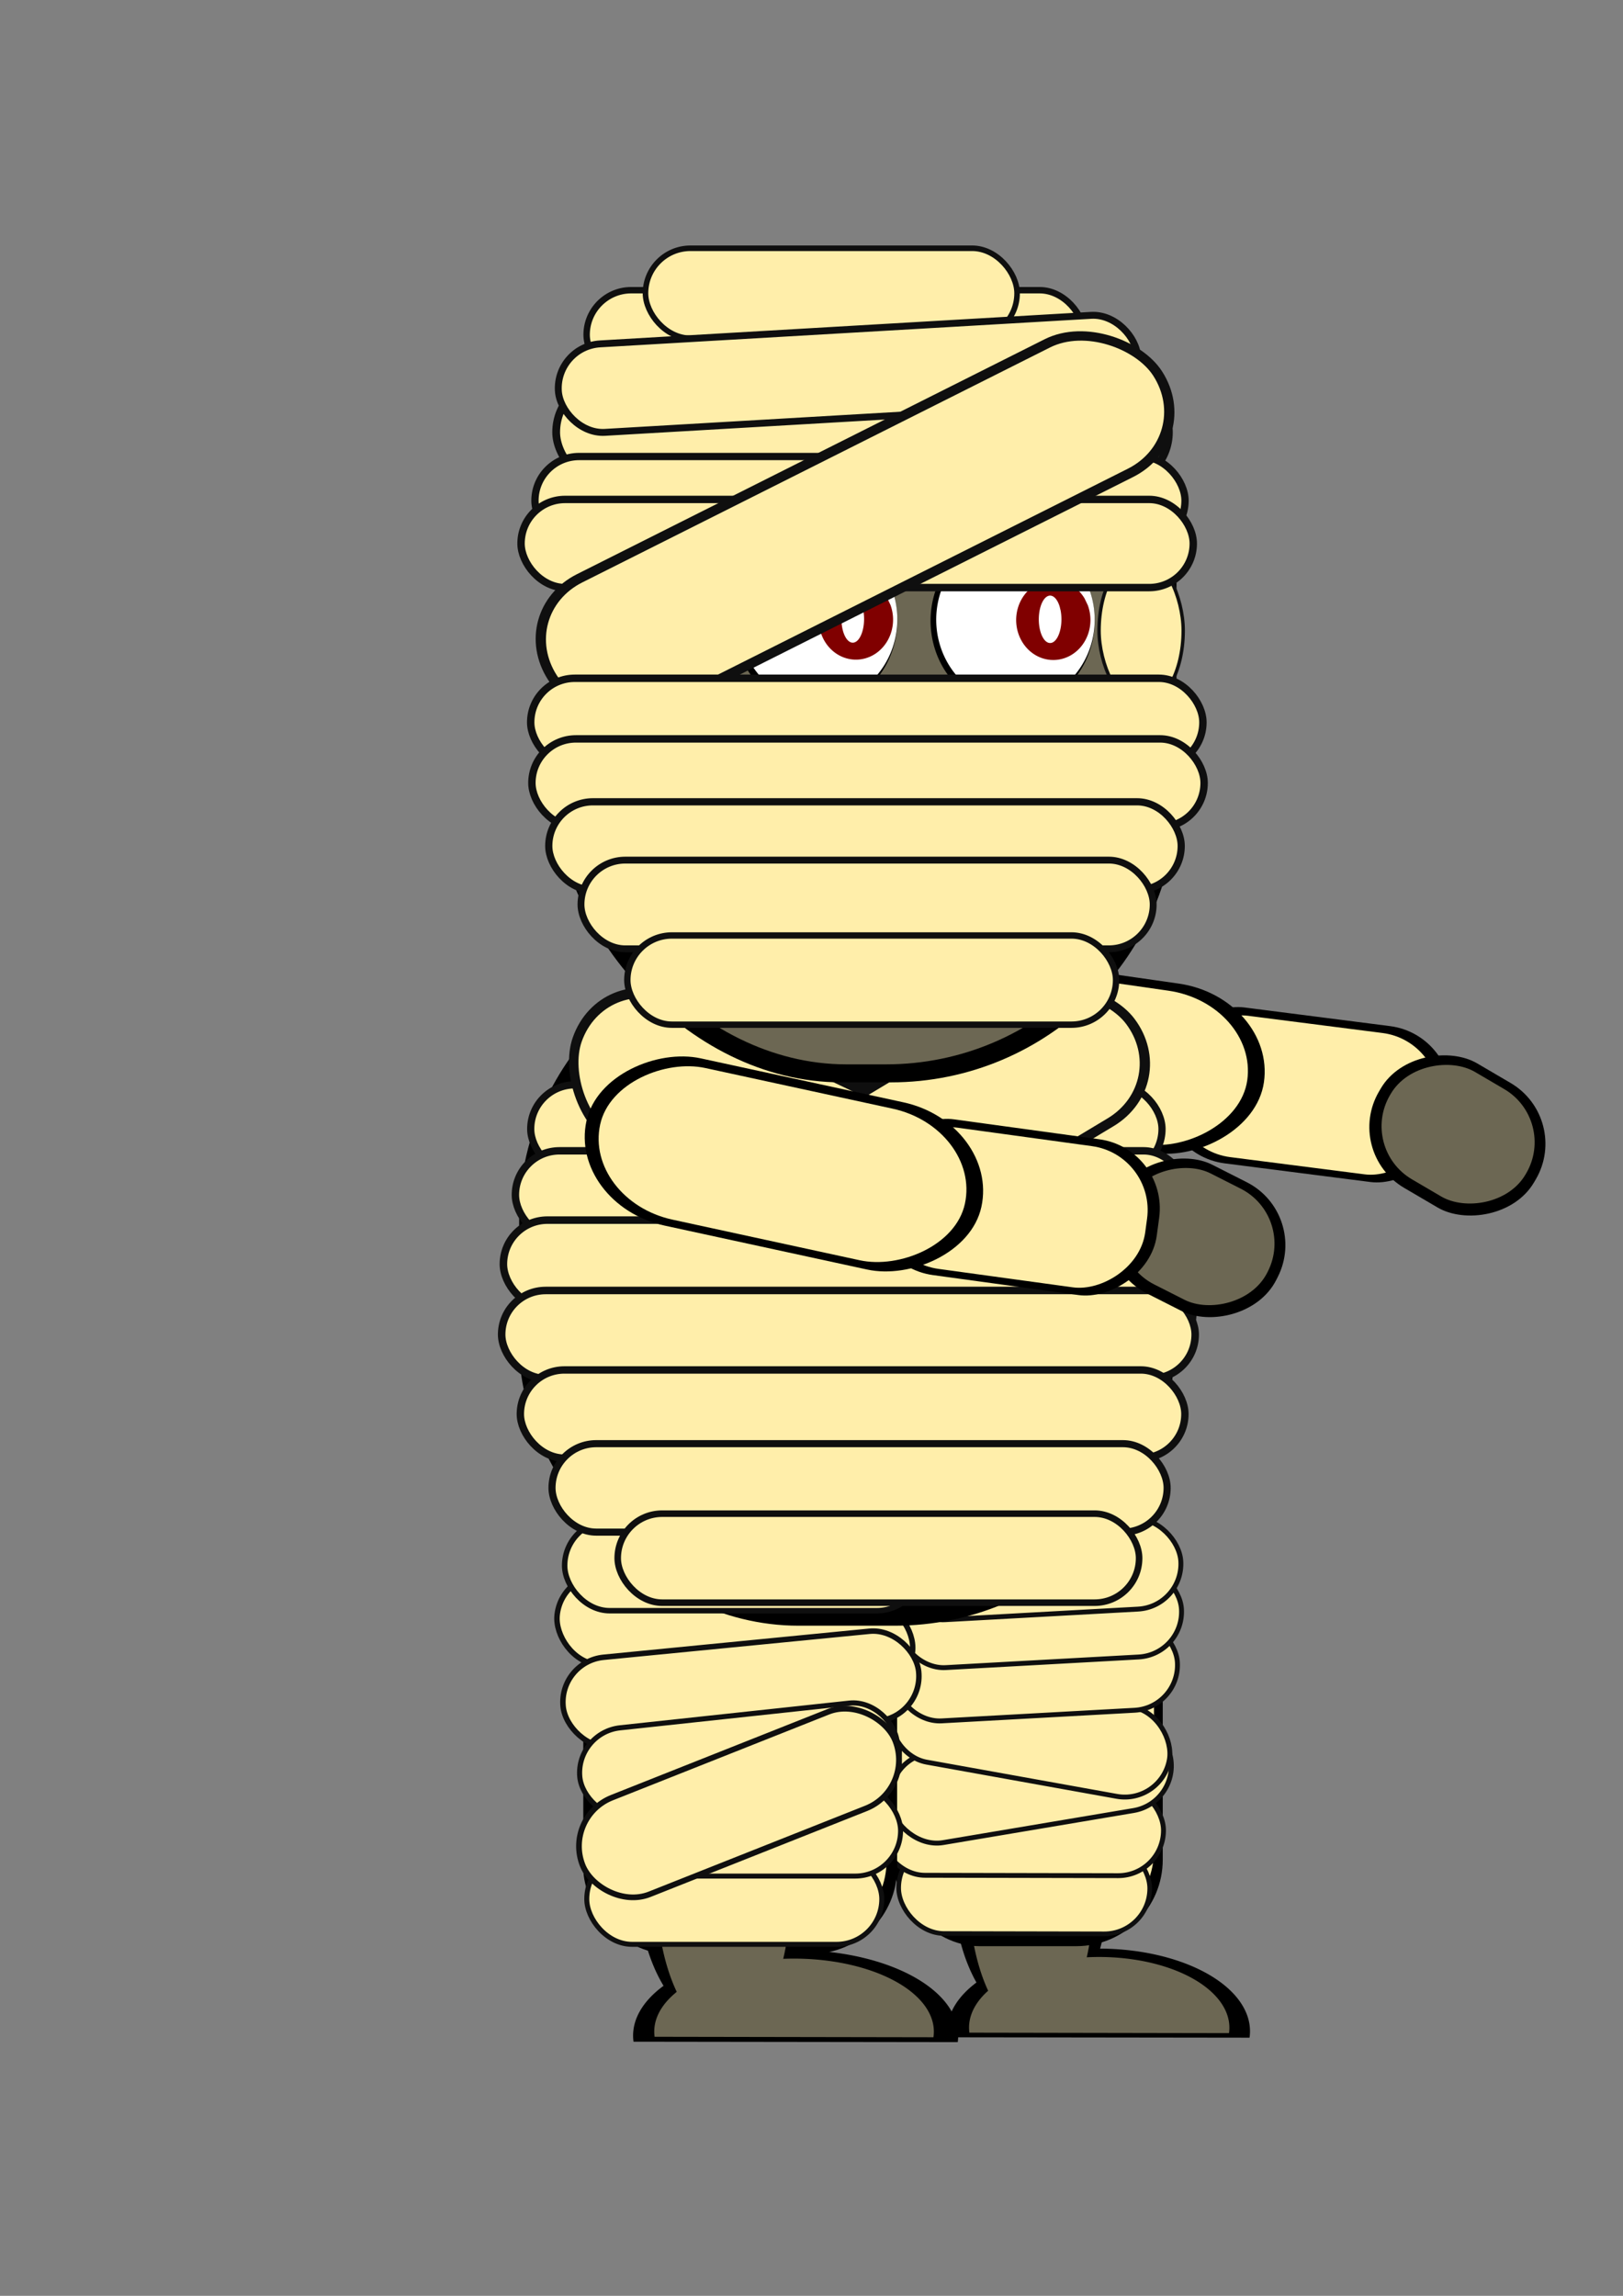 <?xml version="1.0" encoding="UTF-8" standalone="no"?>
<!-- Created with Inkscape (http://www.inkscape.org/) -->

<svg
   xmlns:dc="http://purl.org/dc/elements/1.1/"
   xmlns:cc="http://creativecommons.org/ns#"
   xmlns:rdf="http://www.w3.org/1999/02/22-rdf-syntax-ns#"
   xmlns:svg="http://www.w3.org/2000/svg"
   xmlns="http://www.w3.org/2000/svg"
   xmlns:sodipodi="http://sodipodi.sourceforge.net/DTD/sodipodi-0.dtd"
   xmlns:inkscape="http://www.inkscape.org/namespaces/inkscape"
   width="210mm"
   height="297mm"
   viewBox="0 0 210 297"
   version="1.1"
   id="svg8"
   inkscape:version="0.92.3 (2405546, 2018-03-11)"
   sodipodi:docname="mumie.svg">
  <rect x="0" y="0" width="210" height="297" fill="#808080" stroke="none"/>
  <defs
     id="defs2" />
  <sodipodi:namedview
     id="base"
     pagecolor="#ffffff"
     bordercolor="#666666"
     borderopacity="1.0"
     inkscape:pageopacity="0.0"
     inkscape:pageshadow="2"
     inkscape:zoom="0.98456066"
     inkscape:cx="193.62684"
     inkscape:cy="591.76741"
     inkscape:document-units="mm"
     inkscape:current-layer="layer6"
     showgrid="false"
     inkscape:snap-global="false"
     inkscape:window-width="2560"
     inkscape:window-height="1377"
     inkscape:window-x="-8"
     inkscape:window-y="-8"
     inkscape:window-maximized="1" />
  <g
     inkscape:groupmode="layer"
     id="layer6"
     inkscape:label="lBein"
     style="display:inline">
    <g
       inkscape:groupmode="layer"
       id="layer7"
       inkscape:label="fuss">
      <path
         style="fill:#000000;stroke-width:0.255;stroke-miterlimit:4;stroke-dasharray:none"
         id="path1153"
         sodipodi:type="arc"
         sodipodi:cx="-312.19443"
         sodipodi:cy="-244.36011"
         sodipodi:rx="18.290489"
         sodipodi:ry="12.801188"
         sodipodi:start="5.7695698"
         sodipodi:end="2.777045"
         sodipodi:open="true"
         d="m -296.264,-250.65 a 18.29,12.801 0 0 1 -0.664,13.34 18.29,12.801 0 0 1 -17.263,5.674 18.29,12.801 0 0 1 -15.092,-8.161"
         transform="matrix(-0.968,-0.25,0.655,-0.756,0,0)"
         inkscape:export-xdpi="300"
         inkscape:export-ydpi="300" />
      <path
         style="fill:#000000;stroke-width:0.232;stroke-miterlimit:4;stroke-dasharray:none"
         id="path1153-0"
         sodipodi:type="arc"
         sodipodi:cx="-117.80232"
         sodipodi:cy="207.33144"
         sodipodi:rx="16.463276"
         sodipodi:ry="11.744052"
         sodipodi:start="5.7695698"
         sodipodi:end="5.7270362"
         sodipodi:open="true"
         d="m -103.463,201.561 a 16.463,11.744 0 0 1 -6.098,15.937 16.463,11.744 0 0 1 -22.405,-4.18 16.463,11.744 0 0 1 5.622,-16.026 16.463,11.744 0 0 1 22.524,3.84"
         transform="matrix(0.241,-0.971,0.78,0.626,0,0)"
         inkscape:export-xdpi="300"
         inkscape:export-ydpi="300" />
      <path
         style="fill:#6c6753;stroke-width:0.219;stroke-miterlimit:4;stroke-dasharray:none"
         id="path1153-4"
         sodipodi:type="arc"
         sodipodi:cx="-312.64713"
         sodipodi:cy="-244.63927"
         sodipodi:rx="15.714069"
         sodipodi:ry="10.957847"
         sodipodi:start="5.7695698"
         sodipodi:end="2.777045"
         sodipodi:open="true"
         d="m -298.961,-250.023 a 15.714,10.958 0 0 1 -0.571,11.419 15.714,10.958 0 0 1 -14.831,4.857 15.714,10.958 0 0 1 -12.966,-6.986"
         transform="matrix(-0.969,-0.249,0.657,-0.754,0,0)"
         inkscape:export-xdpi="300"
         inkscape:export-ydpi="300" />
      <path
         style="fill:#6c6753;stroke-width:0.219;stroke-miterlimit:4;stroke-dasharray:none"
         id="path1153-0-0"
         sodipodi:type="arc"
         sodipodi:cx="-94.491859"
         sodipodi:cy="215.05672"
         sodipodi:rx="16.419262"
         sodipodi:ry="10.468791"
         sodipodi:start="5.7695698"
         sodipodi:end="5.7270362"
         sodipodi:open="true"
         d="m -80.191,209.913 a 16.419,10.469 0 0 1 -6.082,14.206 16.419,10.469 0 0 1 -22.345,-3.726 16.419,10.469 0 0 1 5.607,-14.286 16.419,10.469 0 0 1 22.464,3.423"
         transform="matrix(0.195,-0.981,0.706,0.708,0,0)"
         inkscape:export-xdpi="300"
         inkscape:export-ydpi="300" />
    </g>
    <rect
       style="display:inline;fill:#000000;stroke-width:0.232;stroke-miterlimit:4;stroke-dasharray:none"
       id="rect301-9-1-76"
       width="34.908"
       height="61.317"
       x="115.54"
       y="190.451"
       ry="11.183"
       inkscape:export-xdpi="300"
       inkscape:export-ydpi="300" />
    <rect
       style="display:inline;fill:#ffeeaa;stroke-width:0.219;stroke-miterlimit:4;stroke-dasharray:none"
       id="rect301-9-1-7-8"
       width="32.617"
       height="58.387"
       x="116.696"
       y="191.643"
       ry="10.649"
       inkscape:export-xdpi="300"
       inkscape:export-ydpi="300" />
    <rect
       style="opacity:1;fill:#ffeeaa;fill-opacity:1;stroke:#0f0f0f;stroke-width:0.596;stroke-miterlimit:4;stroke-dasharray:none;stroke-opacity:1"
       id="rect1027-8-9-44-1-9-2-4-0-4-0-7-7-0"
       width="32.481"
       height="11.767"
       x="116.523"
       y="238.12"
       ry="5.884"
       transform="matrix(1,0.002,-0.001,1,0,0)"
       inkscape:export-xdpi="300"
       inkscape:export-ydpi="300" />
    <rect
       style="opacity:1;fill:#ffeeaa;fill-opacity:1;stroke:#0f0f0f;stroke-width:0.632;stroke-miterlimit:4;stroke-dasharray:none;stroke-opacity:1"
       id="rect1027-8-9-44-1-9-2-4-0-4-0-7-7-0-0"
       width="36.721"
       height="11.731"
       x="114.058"
       y="230.628"
       ry="5.865"
       transform="matrix(1,0.002,-0.001,1,0,0)"
       inkscape:export-xdpi="300"
       inkscape:export-ydpi="300" />
    <rect
       style="opacity:1;fill:#ffeeaa;fill-opacity:1;stroke:#0f0f0f;stroke-width:0.632;stroke-miterlimit:4;stroke-dasharray:none;stroke-opacity:1"
       id="rect1027-8-9-44-1-9-2-4-0-4-0-7-7-0-0-6"
       width="36.721"
       height="11.731"
       x="74.659"
       y="243.58"
       ry="5.865"
       transform="matrix(0.986,-0.166,0.167,0.986,0,0)"
       inkscape:export-xdpi="300"
       inkscape:export-ydpi="300" />
    <rect
       style="opacity:1;fill:#ffeeaa;fill-opacity:1;stroke:#0f0f0f;stroke-width:0.632;stroke-miterlimit:4;stroke-dasharray:none;stroke-opacity:1"
       id="rect1027-8-9-44-1-9-2-4-0-4-0-7-7-0-0-6-9"
       width="36.721"
       height="11.731"
       x="152.534"
       y="191.446"
       ry="5.865"
       transform="matrix(0.984,0.177,-0.177,0.984,0,0)"
       inkscape:export-xdpi="300"
       inkscape:export-ydpi="300" />
    <rect
       style="opacity:1;fill:#ffeeaa;fill-opacity:1;stroke:#0f0f0f;stroke-width:0.632;stroke-miterlimit:4;stroke-dasharray:none;stroke-opacity:1"
       id="rect1027-8-9-44-1-9-2-4-0-4-0-7-7-0-0-6-9-2"
       width="36.721"
       height="11.731"
       x="103.487"
       y="217.365"
       ry="5.865"
       transform="matrix(0.999,-0.055,0.055,0.998,0,0)"
       inkscape:export-xdpi="300"
       inkscape:export-ydpi="300" />
    <rect
       style="opacity:1;fill:#ffeeaa;fill-opacity:1;stroke:#0f0f0f;stroke-width:0.632;stroke-miterlimit:4;stroke-dasharray:none;stroke-opacity:1"
       id="rect1027-8-9-44-1-9-2-4-0-4-0-7-7-0-0-6-9-2-5"
       width="36.721"
       height="11.731"
       x="104.391"
       y="210.509"
       ry="5.865"
       transform="matrix(0.999,-0.055,0.055,0.998,0,0)"
       inkscape:export-xdpi="300"
       inkscape:export-ydpi="300" />
    <rect
       style="opacity:1;fill:#ffeeaa;fill-opacity:1;stroke:#0f0f0f;stroke-width:0.632;stroke-miterlimit:4;stroke-dasharray:none;stroke-opacity:1"
       id="rect1027-8-9-44-1-9-2-4-0-4-0-7-7-0-0-6-9-2-5-9"
       width="36.721"
       height="11.731"
       x="104.646"
       y="204.317"
       ry="5.865"
       transform="matrix(0.999,-0.055,0.055,0.998,0,0)"
       inkscape:export-xdpi="300"
       inkscape:export-ydpi="300" />
  </g>
  <g
     inkscape:groupmode="layer"
     id="layer3"
     inkscape:label="rBein"
     style="display:inline">
    <rect
       style="display:inline;fill:#000000;stroke-width:0.249;stroke-miterlimit:4;stroke-dasharray:none"
       id="rect301-9-1"
       width="40.604"
       height="60.78"
       x="75.472"
       y="191.977"
       ry="11.085"
       inkscape:export-xdpi="300"
       inkscape:export-ydpi="300" />
    <rect
       style="display:inline;fill:#ffeeaa;stroke-width:0.235;stroke-miterlimit:4;stroke-dasharray:none"
       id="rect301-9-1-7"
       width="37.939"
       height="57.875"
       x="76.776"
       y="193.377"
       ry="10.556"
       inkscape:export-xdpi="300"
       inkscape:export-ydpi="300" />
    <path
       style="display:inline;fill:#000000;stroke-width:0.271;stroke-miterlimit:4;stroke-dasharray:none"
       id="path1153-1"
       sodipodi:type="arc"
       sodipodi:cx="-286.4819"
       sodipodi:cy="-261.4924"
       sodipodi:rx="19.598921"
       sodipodi:ry="13.450408"
       sodipodi:start="5.7695698"
       sodipodi:end="2.777045"
       sodipodi:open="true"
       d="m -269.412,-268.101 a 19.599,13.45 0 0 1 -0.712,14.016 19.599,13.45 0 0 1 -18.498,5.962 19.599,13.45 0 0 1 -16.172,-8.575"
       transform="matrix(-0.97,-0.241,0.669,-0.743,0,0)"
       inkscape:export-xdpi="300"
       inkscape:export-ydpi="300" />
    <path
       style="display:inline;fill:#000000;stroke-width:0.243;stroke-miterlimit:4;stroke-dasharray:none"
       id="path1153-0-7"
       sodipodi:type="arc"
       sodipodi:cx="-148.13701"
       sodipodi:cy="164.70572"
       sodipodi:rx="17.04409"
       sodipodi:ry="12.426311"
       sodipodi:start="5.7695698"
       sodipodi:end="5.7270362"
       sodipodi:open="true"
       d="m -133.292,158.6 a 17.044,12.426 0 0 1 -6.313,16.863 17.044,12.426 0 0 1 -23.195,-4.423 17.044,12.426 0 0 1 5.82,-16.957 17.044,12.426 0 0 1 23.319,4.063"
       transform="matrix(0.25,-0.968,0.791,0.611,0,0)"
       inkscape:export-xdpi="300"
       inkscape:export-ydpi="300" />
    <path
       style="display:inline;fill:#6c6753;stroke-width:0.232;stroke-miterlimit:4;stroke-dasharray:none"
       id="path1153-4-4"
       sodipodi:type="arc"
       sodipodi:cx="-286.9534"
       sodipodi:cy="-261.73877"
       sodipodi:rx="16.83873"
       sodipodi:ry="11.515181"
       sodipodi:start="5.7695698"
       sodipodi:end="2.777045"
       sodipodi:open="true"
       d="m -272.287,-267.397 a 16.839,11.515 0 0 1 -0.611,12 16.839,11.515 0 0 1 -15.893,5.104 16.839,11.515 0 0 1 -13.894,-7.341"
       transform="matrix(-0.971,-0.24,0.672,-0.741,0,0)"
       inkscape:export-xdpi="300"
       inkscape:export-ydpi="300" />
    <path
       style="display:inline;fill:#6c6753;stroke-width:0.228;stroke-miterlimit:4;stroke-dasharray:none"
       id="path1153-0-0-5"
       sodipodi:type="arc"
       sodipodi:cx="-131.76344"
       sodipodi:cy="166.9615"
       sodipodi:rx="16.984781"
       sodipodi:ry="11.029965"
       sodipodi:start="5.7695698"
       sodipodi:end="5.7270362"
       sodipodi:open="true"
       d="m -116.97,161.542 a 16.985,11.03 0 0 1 -6.291,14.968 16.985,11.03 0 0 1 -23.114,-3.926 16.985,11.03 0 0 1 5.8,-15.051 16.985,11.03 0 0 1 23.238,3.606"
       transform="matrix(0.202,-0.979,0.72,0.694,0,0)"
       inkscape:export-xdpi="300"
       inkscape:export-ydpi="300" />
    <rect
       style="display:inline;opacity:1;fill:#ffeeaa;fill-opacity:1;stroke:#0f0f0f;stroke-width:0.644;stroke-miterlimit:4;stroke-dasharray:none;stroke-opacity:1"
       id="rect1027-8-9-44-1-9-2-4-0-4-0"
       width="38.172"
       height="11.719"
       x="75.922"
       y="239.812"
       ry="5.86"
       inkscape:export-xdpi="300"
       inkscape:export-ydpi="300" />
    <rect
       inkscape:export-ydpi="300"
       inkscape:export-xdpi="300"
       transform="matrix(0.999,-0.055,0.055,0.998,0,0)"
       ry="5.865"
       y="203.382"
       x="67.827"
       height="11.731"
       width="36.721"
       id="rect992"
       style="display:inline;opacity:1;fill:#ffeeaa;fill-opacity:1;stroke:#0f0f0f;stroke-width:0.632;stroke-miterlimit:4;stroke-dasharray:none;stroke-opacity:1" />
    <rect
       style="display:inline;opacity:1;fill:#ffeeaa;fill-opacity:1;stroke:#0f0f0f;stroke-width:0.644;stroke-miterlimit:4;stroke-dasharray:none;stroke-opacity:1"
       id="rect1027-8-9-44-1-9-2-4-0-4-0-5"
       width="38.172"
       height="11.719"
       x="78.352"
       y="230.981"
       ry="5.86"
       inkscape:export-xdpi="300"
       inkscape:export-ydpi="300" />
    <rect
       style="display:inline;opacity:1;fill:#ffeeaa;fill-opacity:1;stroke:#0f0f0f;stroke-width:0.707;stroke-miterlimit:4;stroke-dasharray:none;stroke-opacity:1"
       id="rect1027-8-9-44-1-9-2-4-0-4-0-7-0"
       width="46.225"
       height="11.656"
       x="92.65"
       y="194.856"
       ry="5.828"
       transform="rotate(5.748)"
       inkscape:export-xdpi="300"
       inkscape:export-ydpi="300" />
    <rect
       style="display:inline;opacity:1;fill:#ffeeaa;fill-opacity:1;stroke:#0f0f0f;stroke-width:0.707;stroke-miterlimit:4;stroke-dasharray:none;stroke-opacity:1"
       id="rect1027-8-9-44-1-9-2-4-0-4-0-7-7"
       width="46.225"
       height="11.656"
       x="51.013"
       y="220.984"
       ry="5.828"
       transform="rotate(-5.59)"
       inkscape:export-xdpi="300"
       inkscape:export-ydpi="300" />
    <rect
       style="display:inline;opacity:1;fill:#ffeeaa;fill-opacity:1;stroke:#0f0f0f;stroke-width:0.663;stroke-miterlimit:4;stroke-dasharray:none;stroke-opacity:1"
       id="rect1027-8-9-44-1-9-2-4-0-4-0-7-7-2"
       width="41.32"
       height="11.477"
       x="54.52"
       y="230.893"
       ry="5.739"
       transform="matrix(0.994,-0.107,0.088,0.996,0,0)"
       inkscape:export-xdpi="300"
       inkscape:export-ydpi="300" />
    <rect
       style="display:inline;opacity:1;fill:#ffeeaa;fill-opacity:1;stroke:#0f0f0f;stroke-width:0.736;stroke-miterlimit:4;stroke-dasharray:none;stroke-opacity:1"
       id="rect1027-8-9-44-1-9-2-4-0-4-0-6"
       width="43.522"
       height="13.424"
       x="-17.648"
       y="245.456"
       ry="6.712"
       transform="matrix(0.93,-0.369,0.364,0.931,0,0)"
       inkscape:export-xdpi="300"
       inkscape:export-ydpi="300" />
  </g>
  <g
     inkscape:groupmode="layer"
     id="layer2"
     inkscape:label="lArm"
     style="display:inline">
    <rect
       transform="matrix(0.125,-0.992,0.992,0.127,0,0)"
       ry="9.01"
       y="167.01"
       x="-129.178"
       height="37.021"
       width="20.331"
       id="rect476"
       style="display:inline;fill:#000000;stroke-width:0.238;stroke-miterlimit:4;stroke-dasharray:none"
       inkscape:transform-center-x="-38.967068"
       inkscape:transform-center-y="-0.85724196"
       inkscape:export-xdpi="300"
       inkscape:export-ydpi="300" />
    <rect
       transform="matrix(0.125,-0.992,0.992,0.127,0,0)"
       ry="8.32"
       y="168.305"
       x="-128.288"
       height="34.188"
       width="18.433"
       id="rect478"
       style="display:inline;fill:#ffeeaa;stroke-width:0.218;stroke-miterlimit:4;stroke-dasharray:none"
       inkscape:export-xdpi="300"
       inkscape:export-ydpi="300" />
    <rect
       transform="rotate(-81.838)"
       ry="12.727"
       y="129.465"
       x="-126.436"
       height="52.295"
       width="22.135"
       id="rect482"
       style="display:inline;fill:#000000;stroke-width:0.295;stroke-miterlimit:4;stroke-dasharray:none"
       inkscape:transform-center-x="-13.66944"
       inkscape:transform-center-y="3.7078479"
       inkscape:export-xdpi="300"
       inkscape:export-ydpi="300" />
    <rect
       transform="rotate(-81.838)"
       ry="11.753"
       y="131.295"
       x="-125.468"
       height="48.294"
       width="20.069"
       id="rect484"
       style="display:inline;fill:#ffeeaa;stroke-width:0.27;stroke-miterlimit:4;stroke-dasharray:none"
       inkscape:transform-center-x="-13.491249"
       inkscape:transform-center-y="3.7472703"
       inkscape:export-xdpi="300"
       inkscape:export-ydpi="300" />
    <rect
       style="display:inline;fill:#000000;stroke-width:0.488;stroke-miterlimit:4;stroke-dasharray:none"
       id="rect520-6"
       width="18.672"
       height="23.249"
       x="-40.671"
       y="225.342"
       ry="9.117"
       transform="rotate(-59.616)"
       inkscape:transform-center-x="-56.048223"
       inkscape:transform-center-y="18.956362"
       inkscape:export-xdpi="300"
       inkscape:export-ydpi="300" />
    <rect
       style="display:inline;fill:#6c6753;stroke-width:0.424;stroke-miterlimit:4;stroke-dasharray:none"
       id="rect520-5-9"
       width="16.109"
       height="20.32"
       x="-39.207"
       y="226.806"
       ry="7.969"
       transform="rotate(-59.616)"
       inkscape:transform-center-x="-56.140815"
       inkscape:transform-center-y="18.798451"
       inkscape:export-xdpi="300"
       inkscape:export-ydpi="300" />
  </g>
  <g
     inkscape:label="Rumpf"
     inkscape:groupmode="layer"
     id="layer1"
     style="display:inline">
    <rect
       style="display:inline;fill:#000000;stroke-width:0.435;stroke-miterlimit:4;stroke-dasharray:none"
       id="rect301"
       width="84.762"
       height="88.779"
       x="67.173"
       y="121.531"
       ry="36.138"
       inkscape:export-xdpi="300"
       inkscape:export-ydpi="300" />
    <rect
       style="display:inline;fill:#ffeeaa;stroke-width:0.407;stroke-miterlimit:4;stroke-dasharray:none"
       id="rect301-9"
       width="79.453"
       height="83.104"
       x="70.336"
       y="123.663"
       ry="33.828"
       inkscape:export-xdpi="300"
       inkscape:export-ydpi="300" />
    <path
       style="display:inline;fill:#6c6753;stroke-width:0.049;stroke-miterlimit:4;stroke-dasharray:none"
       d="m 101.737,139.326 c -6.479,-4.773 -12.158,-8.87 -12.621,-9.104 -0.912,-0.462 -1.903,-0.777 -2.896,-0.92 l -0.631,-0.091 0.825,-0.525 c 3.145,-2.003 7.524,-3.677 11.558,-4.418 2.965,-0.545 4.699,-0.618 13.279,-0.557 7.299,0.051 8.101,0.079 9.644,0.328 4.829,0.779 8.839,2.236 12.815,4.656 1.189,0.724 3.549,2.457 4.593,3.373 l 0.58,0.509 -1.128,0.015 c -0.62,0.008 -1.551,0.11 -2.069,0.225 -1.929,0.43 -2.473,0.786 -12.526,8.189 -5.233,3.854 -9.543,7.005 -9.579,7.003 -0.036,-0.002 -5.365,-3.909 -11.844,-8.682 z"
       id="path414"
       inkscape:connector-curvature="0"
       inkscape:export-xdpi="300"
       inkscape:export-ydpi="300" />
    <rect
       style="opacity:1;fill:#ffeeaa;fill-opacity:1;stroke:#0f0f0f;stroke-width:0.707;stroke-miterlimit:4;stroke-dasharray:none;stroke-opacity:1"
       id="rect1027-8-9-44-1-9-2-4-0-4-0-7"
       width="46.225"
       height="11.656"
       x="73.06"
       y="196.714"
       ry="5.828"
       inkscape:export-xdpi="300"
       inkscape:export-ydpi="300" />
    <rect
       style="display:inline;opacity:1;fill:#ffeeaa;fill-opacity:1;stroke:#0f0f0f;stroke-width:0.931;stroke-miterlimit:4;stroke-dasharray:none;stroke-opacity:1"
       id="rect1027-8-9-44-1"
       width="81.685"
       height="11.433"
       x="68.669"
       y="140.34"
       ry="5.716"
       inkscape:export-xdpi="300"
       inkscape:export-ydpi="300" />
    <rect
       style="display:inline;opacity:1;fill:#ffeeaa;fill-opacity:1;stroke:#0f0f0f;stroke-width:1.272;stroke-miterlimit:4;stroke-dasharray:none;stroke-opacity:1"
       id="rect1027-8-9-4-2"
       width="87.595"
       height="19.913"
       x="115.742"
       y="79.877"
       ry="9.957"
       transform="matrix(0.903,0.43,-0.332,0.943,0,0)"
       inkscape:export-xdpi="300"
       inkscape:export-ydpi="300" />
    <rect
       style="display:inline;opacity:1;fill:#ffeeaa;fill-opacity:1;stroke:#0f0f0f;stroke-width:1.272;stroke-miterlimit:4;stroke-dasharray:none;stroke-opacity:1"
       id="rect1027-8-9-4-2-2"
       width="87.596"
       height="19.913"
       x="-50.355"
       y="179.626"
       ry="9.957"
       transform="matrix(0.857,-0.515,0.603,0.798,0,0)"
       inkscape:export-xdpi="300"
       inkscape:export-ydpi="300" />
    <rect
       style="display:inline;opacity:1;fill:#ffeeaa;fill-opacity:1;stroke:#0f0f0f;stroke-width:0.959;stroke-miterlimit:4;stroke-dasharray:none;stroke-opacity:1"
       id="rect1027-8-9-44-1-3"
       width="86.978"
       height="11.404"
       x="66.688"
       y="148.876"
       ry="5.702"
       inkscape:export-xdpi="300"
       inkscape:export-ydpi="300" />
    <rect
       style="display:inline;opacity:1;fill:#ffeeaa;fill-opacity:1;stroke:#0f0f0f;stroke-width:0.974;stroke-miterlimit:4;stroke-dasharray:none;stroke-opacity:1"
       id="rect1027-8-9-44-1-9"
       width="89.735"
       height="11.39"
       x="65.135"
       y="157.841"
       ry="5.695"
       inkscape:export-xdpi="300"
       inkscape:export-ydpi="300" />
    <rect
       style="display:inline;opacity:1;fill:#ffeeaa;fill-opacity:1;stroke:#0f0f0f;stroke-width:0.974;stroke-miterlimit:4;stroke-dasharray:none;stroke-opacity:1"
       id="rect1027-8-9-44-1-9-2"
       width="89.735"
       height="11.39"
       x="64.91"
       y="166.944"
       ry="5.695"
       inkscape:export-xdpi="300"
       inkscape:export-ydpi="300" />
    <rect
       style="display:inline;opacity:1;fill:#ffeeaa;fill-opacity:1;stroke:#0f0f0f;stroke-width:0.954;stroke-miterlimit:4;stroke-dasharray:none;stroke-opacity:1"
       id="rect1027-8-9-44-1-9-2-4"
       width="85.985"
       height="11.409"
       x="67.329"
       y="177.225"
       ry="5.705"
       inkscape:export-xdpi="300"
       inkscape:export-ydpi="300" />
    <rect
       style="display:inline;opacity:1;fill:#ffeeaa;fill-opacity:1;stroke:#0f0f0f;stroke-width:0.919;stroke-miterlimit:4;stroke-dasharray:none;stroke-opacity:1"
       id="rect1027-8-9-44-1-9-2-4-0"
       width="79.59"
       height="11.444"
       x="71.424"
       y="186.761"
       ry="5.722"
       inkscape:export-xdpi="300"
       inkscape:export-ydpi="300" />
    <rect
       style="display:inline;opacity:1;fill:#ffeeaa;fill-opacity:1;stroke:#0f0f0f;stroke-width:0.849;stroke-miterlimit:4;stroke-dasharray:none;stroke-opacity:1"
       id="rect1027-8-9-44-1-9-2-4-0-4"
       width="67.465"
       height="11.514"
       x="79.925"
       y="195.817"
       ry="5.757"
       inkscape:export-xdpi="300"
       inkscape:export-ydpi="300" />
  </g>
  <g
     id="layer4"
     inkscape:label="Kopf"
     style="display:inline"
     inkscape:groupmode="layer">
    <rect
       style="display:inline;fill:#000000;stroke-width:0.406;stroke-miterlimit:4;stroke-dasharray:none"
       id="rect16-3"
       width="80.296"
       height="105.924"
       x="71.929"
       y="34.097"
       ry="36.959"
       inkscape:export-xdpi="300"
       inkscape:export-ydpi="300" />
    <rect
       style="display:inline;fill:#6c6753;stroke-width:0.387;stroke-miterlimit:4;stroke-dasharray:none"
       id="rect16"
       width="76.153"
       height="101.782"
       x="74"
       y="35.91"
       ry="35.514"
       inkscape:export-xdpi="300"
       inkscape:export-ydpi="300" />
    <rect
       style="display:inline;opacity:1;fill:#ffeeaa;fill-opacity:1;stroke:#0f0f0f;stroke-width:0.443;stroke-miterlimit:4;stroke-dasharray:none;stroke-opacity:1"
       id="rect1027-8-9-44-5-8"
       width="10.887"
       height="19.404"
       x="142.207"
       y="71.877"
       ry="9.702"
       inkscape:export-xdpi="300"
       inkscape:export-ydpi="300" />
    <path
       style="display:inline;fill:#000000;stroke-width:0.839;stroke-miterlimit:4;stroke-dasharray:none"
       id="path160-2"
       sodipodi:type="arc"
       sodipodi:cx="131.02341"
       sodipodi:cy="80.301857"
       sodipodi:rx="10.617531"
       sodipodi:ry="11.395539"
       sodipodi:start="5.9052517"
       sodipodi:end="5.7133877"
       sodipodi:open="true"
       d="m 140.892,76.097 a 10.618,11.396 0 0 1 -5.482,14.583 10.618,11.396 0 0 1 -13.834,-5.177 10.618,11.396 0 0 1 4.155,-15.079 10.618,11.396 0 0 1 14.233,3.731"
       inkscape:export-xdpi="300"
       inkscape:export-ydpi="300" />
    <path
       style="display:inline;fill:#ffffff;stroke-width:0.803;stroke-miterlimit:4;stroke-dasharray:none"
       id="path160-8-2"
       sodipodi:type="arc"
       sodipodi:cx="131.3895"
       sodipodi:cy="80.164574"
       sodipodi:rx="10.251409"
       sodipodi:ry="10.800592"
       sodipodi:start="5.9052517"
       sodipodi:end="5.7133877"
       sodipodi:open="true"
       d="m 140.917,76.179 a 10.251,10.801 0 0 1 -5.293,13.821 10.251,10.801 0 0 1 -13.357,-4.907 10.251,10.801 0 0 1 4.012,-14.292 10.251,10.801 0 0 1 13.742,3.537"
       inkscape:export-xdpi="300"
       inkscape:export-ydpi="300" />
    <path
       style="display:inline;fill:#800000;stroke-width:0.38;stroke-miterlimit:4;stroke-dasharray:none"
       id="path160-87-5"
       sodipodi:type="arc"
       sodipodi:cx="136.28636"
       sodipodi:cy="80.21032"
       sodipodi:rx="4.8053474"
       sodipodi:ry="5.1714702"
       sodipodi:start="5.9052517"
       sodipodi:end="5.7133877"
       sodipodi:open="true"
       d="m 140.753,78.302 a 4.805,5.171 0 0 1 -2.481,6.618 4.805,5.171 0 0 1 -6.261,-2.35 4.805,5.171 0 0 1 1.881,-6.843 4.805,5.171 0 0 1 6.441,1.693"
       inkscape:export-xdpi="300"
       inkscape:export-ydpi="300" />
    <path
       style="display:inline;fill:#ffffff;stroke-width:0.162;stroke-miterlimit:4;stroke-dasharray:none"
       id="path160-7-4"
       sodipodi:type="arc"
       sodipodi:cx="135.87447"
       sodipodi:cy="80.118759"
       sodipodi:rx="1.464487"
       sodipodi:ry="3.0662704"
       sodipodi:start="5.9052517"
       sodipodi:end="5.7133877"
       sodipodi:open="true"
       d="m 137.236,78.987 a 1.464,3.066 0 0 1 -0.756,3.924 1.464,3.066 0 0 1 -1.908,-1.393 1.464,3.066 0 0 1 0.573,-4.057 1.464,3.066 0 0 1 1.963,1.004"
       inkscape:export-xdpi="300"
       inkscape:export-ydpi="300" />
    <path
       style="display:inline;fill:#000000;stroke-width:0.839;stroke-miterlimit:4;stroke-dasharray:none"
       id="path160"
       sodipodi:type="arc"
       sodipodi:cx="105.48647"
       sodipodi:cy="80.256088"
       sodipodi:rx="10.617531"
       sodipodi:ry="11.395539"
       sodipodi:start="5.9052517"
       sodipodi:end="5.7133877"
       sodipodi:open="true"
       d="M 115.355,76.051 A 10.618,11.396 0 0 1 109.873,90.634 10.618,11.396 0 0 1 96.039,85.456 10.618,11.396 0 0 1 100.194,70.377 10.618,11.396 0 0 1 114.427,74.109"
       inkscape:export-xdpi="300"
       inkscape:export-ydpi="300" />
    <path
       style="display:inline;fill:#ffffff;stroke-width:0.803;stroke-miterlimit:4;stroke-dasharray:none"
       id="path160-8"
       sodipodi:type="arc"
       sodipodi:cx="105.85255"
       sodipodi:cy="80.118805"
       sodipodi:rx="10.251409"
       sodipodi:ry="10.800592"
       sodipodi:start="5.9052517"
       sodipodi:end="5.7133877"
       sodipodi:open="true"
       d="m 115.38,76.133 a 10.251,10.801 0 0 1 -5.293,13.821 10.251,10.801 0 0 1 -13.357,-4.907 10.251,10.801 0 0 1 4.012,-14.292 10.251,10.801 0 0 1 13.742,3.537"
       inkscape:export-xdpi="300"
       inkscape:export-ydpi="300" />
    <path
       style="display:inline;fill:#800000;stroke-width:0.38;stroke-miterlimit:4;stroke-dasharray:none"
       id="path160-87"
       sodipodi:type="arc"
       sodipodi:cx="110.74944"
       sodipodi:cy="80.164574"
       sodipodi:rx="4.8053474"
       sodipodi:ry="5.1714702"
       sodipodi:start="5.9052517"
       sodipodi:end="5.7133877"
       sodipodi:open="true"
       d="m 115.216,78.256 a 4.805,5.171 0 0 1 -2.481,6.618 4.805,5.171 0 0 1 -6.261,-2.35 4.805,5.171 0 0 1 1.881,-6.843 4.805,5.171 0 0 1 6.441,1.693"
       inkscape:export-xdpi="300"
       inkscape:export-ydpi="300" />
    <path
       style="display:inline;fill:#ffffff;stroke-width:0.162;stroke-miterlimit:4;stroke-dasharray:none"
       id="path160-7"
       sodipodi:type="arc"
       sodipodi:cx="110.33751"
       sodipodi:cy="80.072983"
       sodipodi:rx="1.4644868"
       sodipodi:ry="3.0662704"
       sodipodi:start="5.9052517"
       sodipodi:end="5.7133877"
       sodipodi:open="true"
       d="m 111.699,78.942 a 1.464,3.066 0 0 1 -0.756,3.924 1.464,3.066 0 0 1 -1.908,-1.393 1.464,3.066 0 0 1 0.573,-4.057 1.464,3.066 0 0 1 1.963,1.004"
       inkscape:export-xdpi="300"
       inkscape:export-ydpi="300" />
    <path
       style="display:inline;fill:#000000;stroke-width:0.471;stroke-miterlimit:4;stroke-dasharray:none"
       id="path160-87-57"
       sodipodi:type="arc"
       sodipodi:cx="125.71466"
       sodipodi:cy="101.5369"
       sodipodi:rx="6.3613648"
       sodipodi:ry="5.995244"
       sodipodi:start="5.9052517"
       sodipodi:end="5.7133877"
       sodipodi:open="true"
       d="m 131.627,99.325 a 6.361,5.995 0 0 1 -3.284,7.672 6.361,5.995 0 0 1 -8.289,-2.724 6.361,5.995 0 0 1 2.489,-7.933 6.361,5.995 0 0 1 8.527,1.963"
       inkscape:export-xdpi="300"
       inkscape:export-ydpi="300" />
    <rect
       style="display:inline;opacity:1;fill:#ffeeaa;fill-opacity:1;stroke:#0f0f0f;stroke-width:1.007;stroke-miterlimit:4;stroke-dasharray:none;stroke-opacity:1"
       id="rect1027"
       width="79.28"
       height="13.795"
       x="71.963"
       y="49.015"
       ry="6.898"
       inkscape:export-xdpi="300"
       inkscape:export-ydpi="300" />
    <rect
       style="display:inline;opacity:1;fill:#ffeeaa;fill-opacity:1;stroke:#0f0f0f;stroke-width:0.83;stroke-miterlimit:4;stroke-dasharray:none;stroke-opacity:1"
       id="rect1027-8"
       width="64.38"
       height="11.533"
       x="75.903"
       y="37.542"
       ry="5.767"
       inkscape:export-xdpi="300"
       inkscape:export-ydpi="300" />
    <rect
       style="display:inline;opacity:1;fill:#ffeeaa;fill-opacity:1;stroke:#0f0f0f;stroke-width:0.721;stroke-miterlimit:4;stroke-dasharray:none;stroke-opacity:1"
       id="rect1027-8-9"
       width="48.081"
       height="11.643"
       x="83.519"
       y="32.117"
       ry="5.821"
       inkscape:export-xdpi="300"
       inkscape:export-ydpi="300" />
    <rect
       style="display:inline;opacity:1;fill:#ffeeaa;fill-opacity:1;stroke:#0f0f0f;stroke-width:0.944;stroke-miterlimit:4;stroke-dasharray:none;stroke-opacity:1"
       id="rect1027-9"
       width="84.111"
       height="11.419"
       x="69.219"
       y="59.058"
       ry="5.71"
       inkscape:export-xdpi="300"
       inkscape:export-ydpi="300" />
    <rect
       style="display:inline;opacity:1;fill:#ffeeaa;fill-opacity:1;stroke:#0f0f0f;stroke-width:0.894;stroke-miterlimit:4;stroke-dasharray:none;stroke-opacity:1"
       id="rect1027-2"
       width="75.109"
       height="11.457"
       x="69.379"
       y="48.892"
       ry="5.728"
       transform="matrix(0.998,-0.058,0.055,0.999,0,0)"
       inkscape:export-xdpi="300"
       inkscape:export-ydpi="300" />
    <rect
       style="display:inline;opacity:1;fill:#ffeeaa;fill-opacity:1;stroke:#0f0f0f;stroke-width:0.959;stroke-miterlimit:4;stroke-dasharray:none;stroke-opacity:1"
       id="rect1027-8-9-44"
       width="86.978"
       height="11.404"
       x="67.418"
       y="64.61"
       ry="5.702"
       inkscape:export-xdpi="300"
       inkscape:export-ydpi="300" />
    <rect
       style="display:inline;opacity:1;fill:#ffeeaa;fill-opacity:1;stroke:#0f0f0f;stroke-width:1.272;stroke-miterlimit:4;stroke-dasharray:none;stroke-opacity:1"
       id="rect1027-8-9-4"
       width="87.595"
       height="19.913"
       x="12.759"
       y="101.085"
       ry="9.957"
       transform="matrix(0.894,-0.449,0.541,0.841,0,0)"
       inkscape:export-xdpi="300"
       inkscape:export-ydpi="300" />
    <rect
       style="display:inline;opacity:1;fill:#ffeeaa;fill-opacity:1;stroke:#0f0f0f;stroke-width:0.959;stroke-miterlimit:4;stroke-dasharray:none;stroke-opacity:1"
       id="rect1027-8-9-44-5"
       width="86.978"
       height="11.404"
       x="68.667"
       y="87.747"
       ry="5.702"
       inkscape:export-xdpi="300"
       inkscape:export-ydpi="300" />
    <rect
       style="display:inline;opacity:1;fill:#ffeeaa;fill-opacity:1;stroke:#0f0f0f;stroke-width:0.959;stroke-miterlimit:4;stroke-dasharray:none;stroke-opacity:1"
       id="rect1027-8-9-44-5-2"
       width="86.978"
       height="11.404"
       x="68.823"
       y="95.586"
       ry="5.702"
       inkscape:export-xdpi="300"
       inkscape:export-ydpi="300" />
    <rect
       style="display:inline;opacity:1;fill:#ffeeaa;fill-opacity:1;stroke:#0f0f0f;stroke-width:0.932;stroke-miterlimit:4;stroke-dasharray:none;stroke-opacity:1"
       id="rect1027-8-9-44-5-2-5"
       width="81.832"
       height="11.432"
       x="71.005"
       y="103.725"
       ry="5.716"
       inkscape:export-xdpi="300"
       inkscape:export-ydpi="300" />
    <rect
       style="display:inline;opacity:1;fill:#ffeeaa;fill-opacity:1;stroke:#0f0f0f;stroke-width:0.888;stroke-miterlimit:4;stroke-dasharray:none;stroke-opacity:1"
       id="rect1027-8-9-44-5-2-5-9"
       width="74.036"
       height="11.476"
       x="75.174"
       y="111.269"
       ry="5.738"
       inkscape:export-xdpi="300"
       inkscape:export-ydpi="300" />
    <rect
       style="display:inline;opacity:1;fill:#ffeeaa;fill-opacity:1;stroke:#0f0f0f;stroke-width:0.823;stroke-miterlimit:4;stroke-dasharray:none;stroke-opacity:1"
       id="rect1027-8-9-44-5-2-5-9-8"
       width="63.236"
       height="11.541"
       x="81.171"
       y="121.017"
       ry="5.77"
       inkscape:export-xdpi="300"
       inkscape:export-ydpi="300" />
  </g>
  <g
     inkscape:groupmode="layer"
     id="layer5"
     inkscape:label="rArm"
     style="display:inline">
    <rect
       style="display:inline;fill:#000000;stroke-width:0.488;stroke-miterlimit:4;stroke-dasharray:none"
       id="rect520"
       width="18.672"
       height="23.249"
       x="-82.182"
       y="198.896"
       ry="9.117"
       transform="rotate(-63.128)"
       inkscape:transform-center-x="-30.875063"
       inkscape:transform-center-y="27.547464"
       inkscape:export-xdpi="300"
       inkscape:export-ydpi="300" />
    <rect
       style="display:inline;fill:#6c6753;stroke-width:0.424;stroke-miterlimit:4;stroke-dasharray:none"
       id="rect520-5"
       width="16.109"
       height="20.32"
       x="-80.717"
       y="200.36"
       ry="7.969"
       transform="rotate(-63.128)"
       inkscape:transform-center-x="-73.26044"
       inkscape:transform-center-y="13.677449"
       inkscape:export-xdpi="300"
       inkscape:export-ydpi="300" />
    <rect
       style="display:inline;fill:#000000;stroke-width:0.238;stroke-miterlimit:4;stroke-dasharray:none"
       id="rect419-1"
       width="20.331"
       height="37.021"
       x="-147.006"
       y="132.673"
       ry="9.01"
       transform="matrix(0.134,-0.991,0.991,0.136,0,0)"
       inkscape:transform-center-x="-49.785758"
       inkscape:transform-center-y="9.8449143"
       inkscape:export-xdpi="300"
       inkscape:export-ydpi="300" />
    <rect
       style="display:inline;fill:#ffeeaa;stroke-width:0.218;stroke-miterlimit:4;stroke-dasharray:none"
       id="rect419-0-6"
       width="18.433"
       height="34.188"
       x="-146.116"
       y="133.969"
       ry="8.32"
       transform="matrix(0.134,-0.991,0.991,0.136,0,0)"
       inkscape:transform-center-x="-49.658095"
       inkscape:transform-center-y="9.8870063"
       inkscape:export-xdpi="300"
       inkscape:export-ydpi="300" />
    <rect
       style="display:inline;fill:#000000;stroke-width:0.295;stroke-miterlimit:4;stroke-dasharray:none"
       id="rect419"
       width="22.135"
       height="52.295"
       x="-136.717"
       y="104.899"
       ry="12.727"
       transform="rotate(-77.761)"
       inkscape:transform-center-x="-19.747894"
       inkscape:transform-center-y="4.2810062"
       inkscape:export-xdpi="300"
       inkscape:export-ydpi="300" />
    <rect
       style="display:inline;fill:#ffeeaa;stroke-width:0.27;stroke-miterlimit:4;stroke-dasharray:none"
       id="rect419-0"
       width="20.069"
       height="48.294"
       x="-135.748"
       y="106.729"
       ry="11.753"
       transform="rotate(-77.761)"
       inkscape:transform-center-x="-19.567346"
       inkscape:transform-center-y="4.3076607"
       inkscape:export-xdpi="300"
       inkscape:export-ydpi="300" />
  </g>
</svg>
